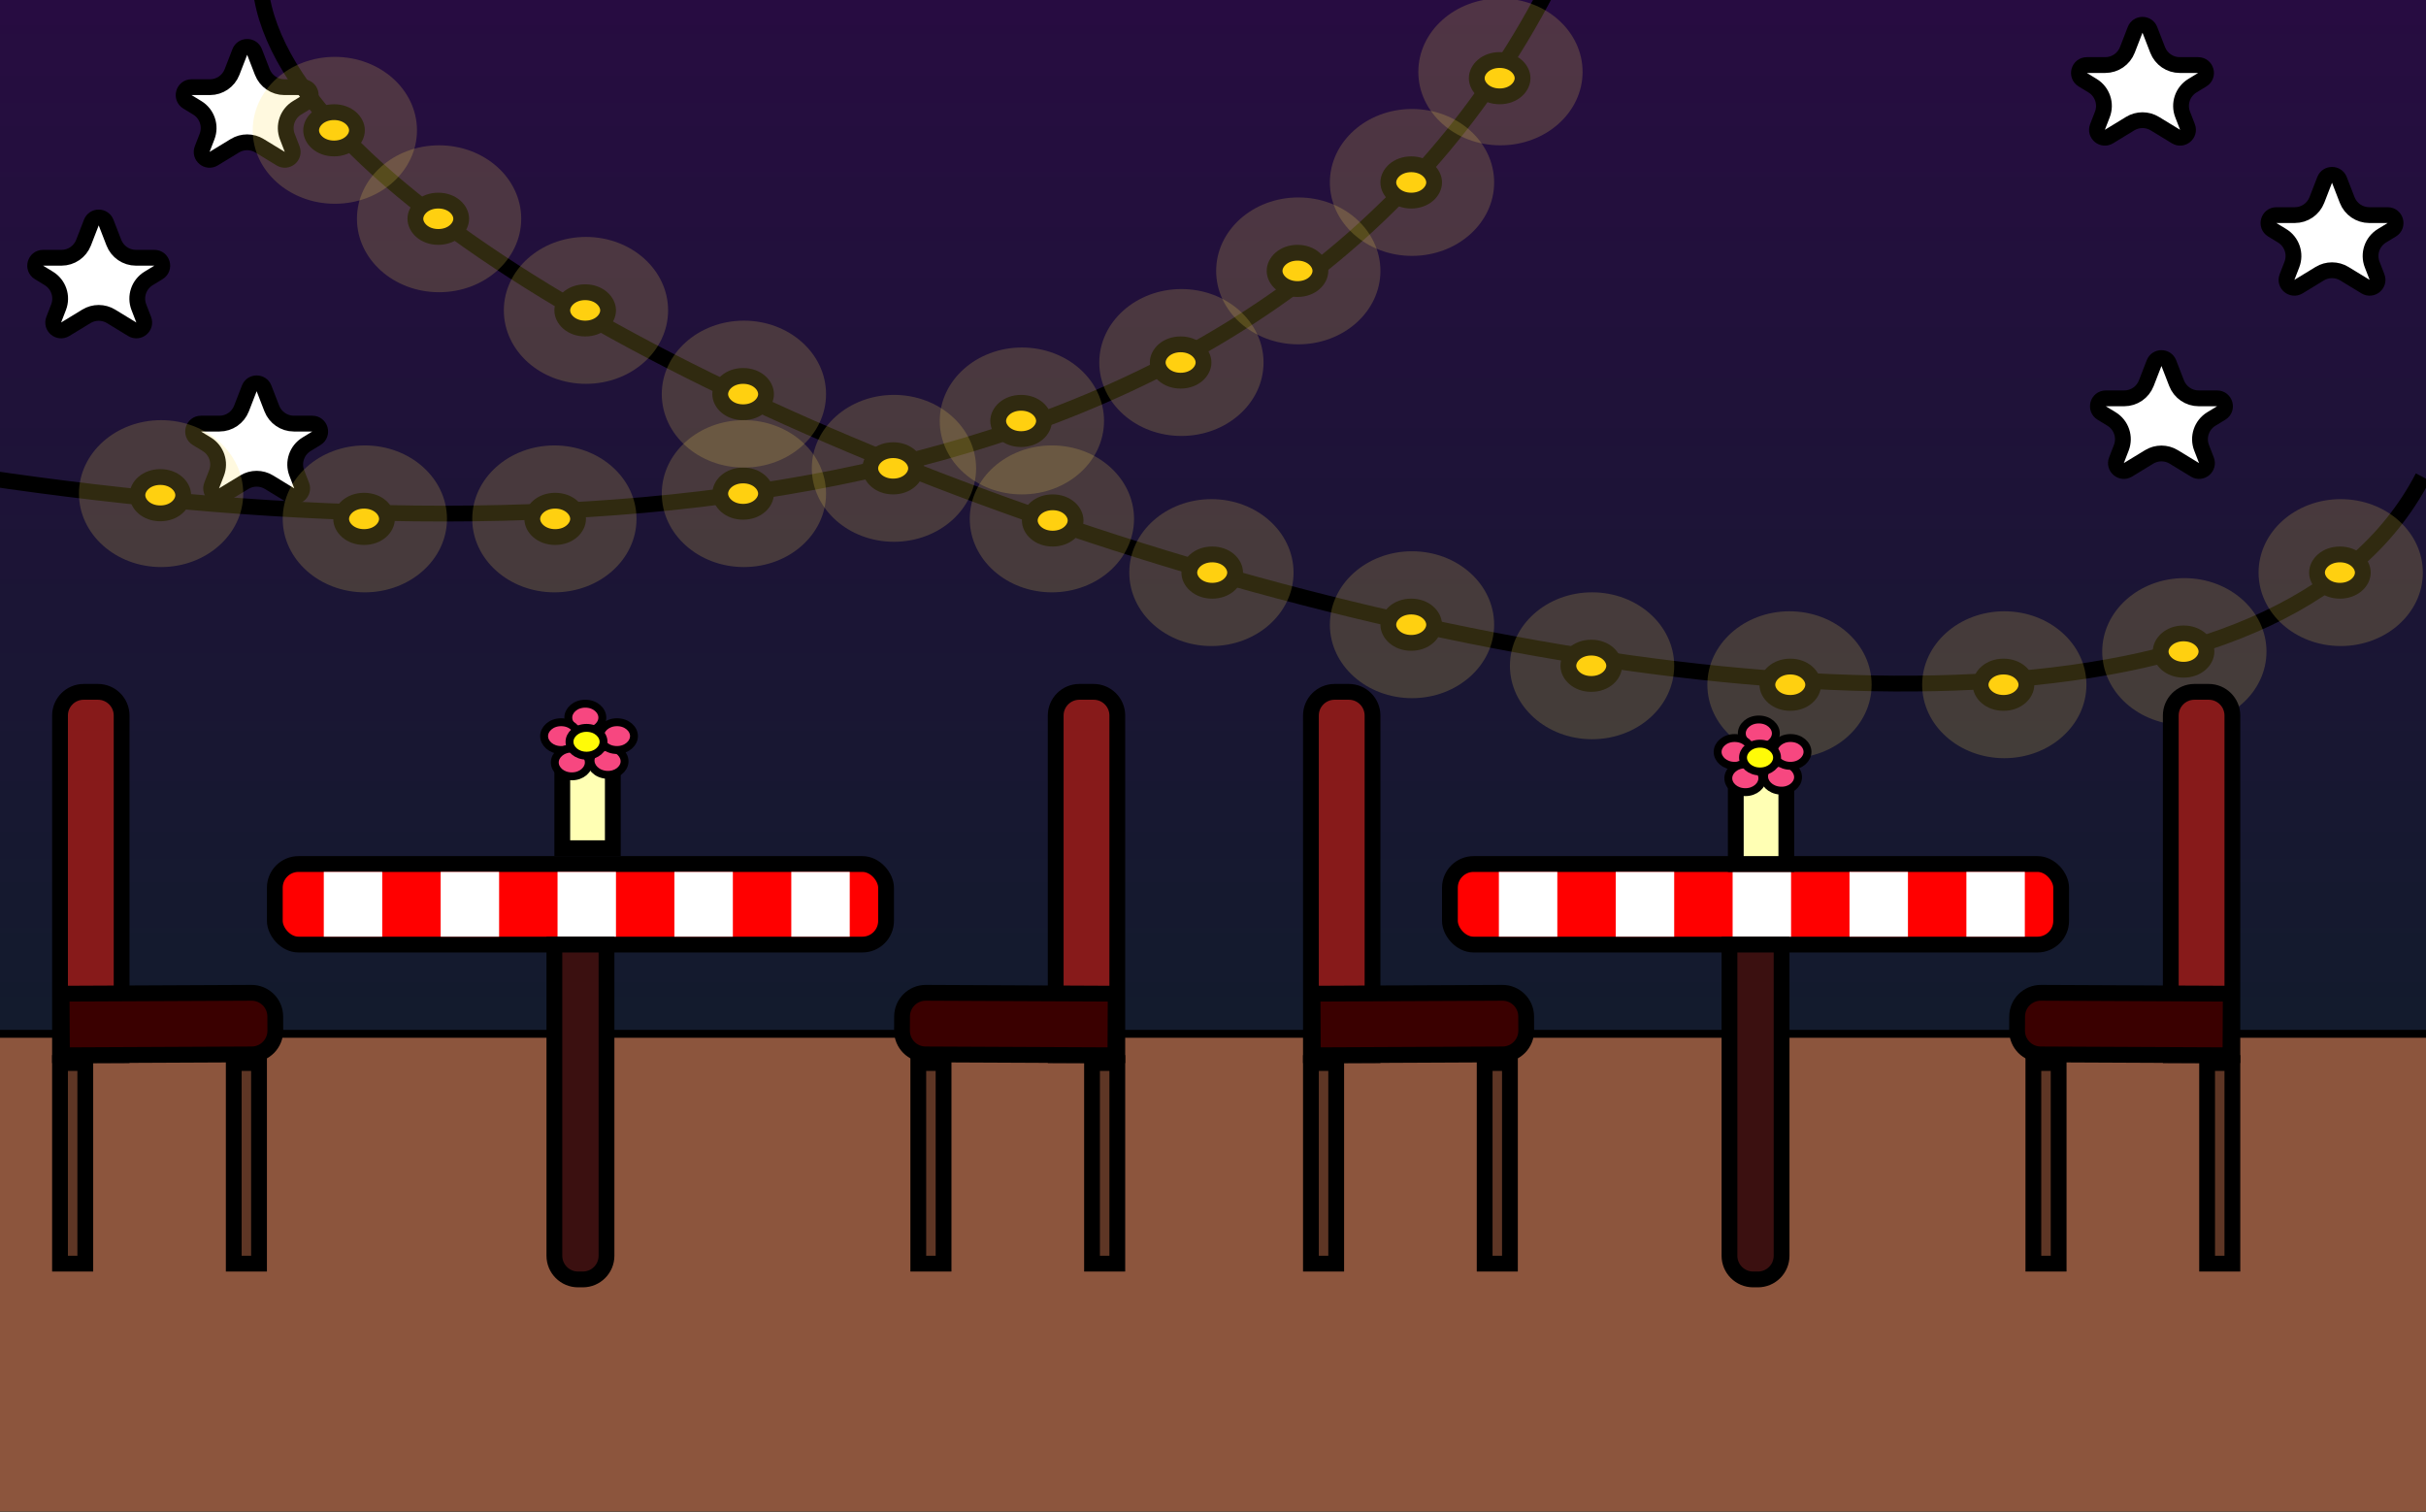 <svg width="1536" height="957" viewBox="0 0 1536 957" fill="none" xmlns="http://www.w3.org/2000/svg">
<rect x="0" y="0" width="1536" height="957" fill="#333333" stroke="none"/>
<g clip-path="url(#clip0_2088_2)">
<rect width="1536" height="957" fill="url(#paint0_linear_2088_2)"/>
<path d="M151.837 32.883C153.487 28.624 159.513 28.624 161.163 32.883L166.09 45.604C168.326 51.38 173.883 55.186 180.077 55.186H191.733C196.786 55.186 198.65 61.826 194.336 64.456L188.102 68.255C181.902 72.034 179.299 79.711 181.921 86.481L184.977 94.371C186.703 98.828 181.793 102.934 177.713 100.447L164.307 92.276C159.512 89.353 153.488 89.353 148.693 92.276L135.287 100.447C131.207 102.934 126.297 98.828 128.023 94.371L131.079 86.481C133.701 79.711 131.098 72.034 124.898 68.255L118.664 64.456C114.35 61.826 116.214 55.186 121.267 55.186H132.923C139.117 55.186 144.674 51.38 146.91 45.604L151.837 32.883Z" fill="white" stroke="black" stroke-width="10"/>
<path d="M57.837 140.883C59.487 136.624 65.513 136.624 67.162 140.883L72.09 153.604C74.326 159.38 79.883 163.186 86.077 163.186H97.733C102.786 163.186 104.65 169.826 100.336 172.456L94.102 176.255C87.903 180.034 85.299 187.711 87.921 194.481L90.977 202.371C92.703 206.828 87.793 210.934 83.713 208.447L70.307 200.276C65.513 197.353 59.487 197.353 54.693 200.276L41.287 208.447C37.207 210.934 32.297 206.828 34.023 202.371L37.079 194.481C39.701 187.711 37.097 180.034 30.898 176.255L24.664 172.456C20.35 169.826 22.214 163.186 27.267 163.186H38.923C45.117 163.186 50.673 159.38 52.91 153.604L57.837 140.883Z" fill="white" stroke="black" stroke-width="10"/>
<path d="M157.837 245.883C159.487 241.624 165.513 241.624 167.163 245.883L172.09 258.604C174.326 264.38 179.883 268.186 186.077 268.186H197.733C202.786 268.186 204.65 274.826 200.336 277.456L194.102 281.255C187.902 285.034 185.299 292.711 187.921 299.481L190.977 307.371C192.703 311.828 187.793 315.934 183.713 313.447L170.307 305.276C165.512 302.353 159.488 302.353 154.693 305.276L141.287 313.447C137.207 315.934 132.297 311.828 134.023 307.371L137.079 299.481C139.701 292.711 137.098 285.034 130.898 281.255L124.664 277.456C120.35 274.826 122.214 268.186 127.267 268.186H138.923C145.117 268.186 150.674 264.38 152.91 258.604L157.837 245.883Z" fill="white" stroke="black" stroke-width="10"/>
<path d="M1351.84 18.883C1353.49 14.624 1359.51 14.624 1361.16 18.883L1366.09 31.604C1368.33 37.38 1373.88 41.186 1380.08 41.186H1391.73C1396.79 41.186 1398.65 47.826 1394.34 50.456L1388.1 54.255C1381.9 58.034 1379.3 65.711 1381.92 72.481L1384.98 80.371C1386.7 84.828 1381.79 88.934 1377.71 86.447L1364.31 78.276C1359.51 75.353 1353.49 75.353 1348.69 78.276L1335.29 86.447C1331.21 88.934 1326.3 84.828 1328.02 80.371L1331.08 72.481C1333.7 65.711 1331.1 58.034 1324.9 54.255L1318.66 50.456C1314.35 47.826 1316.21 41.186 1321.27 41.186H1332.92C1339.12 41.186 1344.67 37.38 1346.91 31.604L1351.84 18.883Z" fill="white" stroke="black" stroke-width="10"/>
<path d="M1471.84 113.883C1473.49 109.624 1479.51 109.624 1481.16 113.883L1486.09 126.604C1488.33 132.38 1493.88 136.186 1500.08 136.186H1511.73C1516.79 136.186 1518.65 142.826 1514.34 145.456L1508.1 149.255C1501.9 153.034 1499.3 160.711 1501.92 167.481L1504.98 175.371C1506.7 179.828 1501.79 183.934 1497.71 181.447L1484.31 173.276C1479.51 170.353 1473.49 170.353 1468.69 173.276L1455.29 181.447C1451.21 183.934 1446.3 179.828 1448.02 175.371L1451.08 167.481C1453.7 160.711 1451.1 153.034 1444.9 149.255L1438.66 145.456C1434.35 142.826 1436.21 136.186 1441.27 136.186H1452.92C1459.12 136.186 1464.67 132.38 1466.91 126.604L1471.84 113.883Z" fill="white" stroke="black" stroke-width="10"/>
<path d="M1363.84 229.883C1365.49 225.624 1371.51 225.624 1373.16 229.883L1378.09 242.604C1380.33 248.38 1385.88 252.186 1392.08 252.186H1403.73C1408.79 252.186 1410.65 258.826 1406.34 261.456L1400.1 265.255C1393.9 269.034 1391.3 276.711 1393.92 283.481L1396.98 291.371C1398.7 295.828 1393.79 299.934 1389.71 297.447L1376.31 289.276C1371.51 286.353 1365.49 286.353 1360.69 289.276L1347.29 297.447C1343.21 299.934 1338.3 295.828 1340.02 291.371L1343.08 283.481C1345.7 276.711 1343.1 269.034 1336.9 265.255L1330.66 261.456C1326.35 258.826 1328.21 252.186 1333.27 252.186H1344.92C1351.12 252.186 1356.67 248.38 1358.91 242.604L1363.84 229.883Z" fill="white" stroke="black" stroke-width="10"/>
<rect x="-137.5" y="654.5" width="1705" height="604" fill="#8C553D" stroke="black" stroke-width="5"/>
<path d="M-12 302C373.782 359.426 805.516 328.746 980 -7M165 -7C195 251 1359.52 637.746 1534 302" stroke="black" stroke-width="10"/>
<path d="M226 82.5C226 88.101 220.324 94 211.5 94C202.676 94 197 88.101 197 82.5C197 76.899 202.676 71 211.5 71C220.324 71 226 76.899 226 82.5Z" fill="#FFCC00" stroke="black" stroke-width="10"/>
<path d="M292 138.5C292 144.101 286.324 150 277.5 150C268.676 150 263 144.101 263 138.5C263 132.899 268.676 127 277.5 127C286.324 127 292 132.899 292 138.5Z" fill="#FFCC00" stroke="black" stroke-width="10"/>
<path d="M385 196.5C385 202.101 379.324 208 370.5 208C361.676 208 356 202.101 356 196.5C356 190.899 361.676 185 370.5 185C379.324 185 385 190.899 385 196.5Z" fill="#FFCC00" stroke="black" stroke-width="10"/>
<path d="M485 249.5C485 255.101 479.324 261 470.5 261C461.676 261 456 255.101 456 249.5C456 243.899 461.676 238 470.5 238C479.324 238 485 243.899 485 249.5Z" fill="#FFCC00" stroke="black" stroke-width="10"/>
<path d="M580 296.5C580 302.101 574.324 308 565.5 308C556.676 308 551 302.101 551 296.5C551 290.899 556.676 285 565.5 285C574.324 285 580 290.899 580 296.5Z" fill="#FFCC00" stroke="black" stroke-width="10"/>
<path d="M681 329.5C681 335.101 675.324 341 666.5 341C657.676 341 652 335.101 652 329.5C652 323.899 657.676 318 666.5 318C675.324 318 681 323.899 681 329.5Z" fill="#FFCC00" stroke="black" stroke-width="10"/>
<path d="M782 362.5C782 368.101 776.324 374 767.5 374C758.676 374 753 368.101 753 362.5C753 356.899 758.676 351 767.5 351C776.324 351 782 356.899 782 362.5Z" fill="#FFCC00" stroke="black" stroke-width="10"/>
<path d="M908 395.5C908 401.101 902.324 407 893.5 407C884.676 407 879 401.101 879 395.5C879 389.899 884.676 384 893.5 384C902.324 384 908 389.899 908 395.5Z" fill="#FFCC00" stroke="black" stroke-width="10"/>
<path d="M1022 421.5C1022 427.101 1016.32 433 1007.5 433C998.676 433 993 427.101 993 421.5C993 415.899 998.676 410 1007.5 410C1016.32 410 1022 415.899 1022 421.5Z" fill="#FFCC00" stroke="black" stroke-width="10"/>
<path d="M1148 433.5C1148 439.101 1142.32 445 1133.5 445C1124.68 445 1119 439.101 1119 433.5C1119 427.899 1124.68 422 1133.5 422C1142.32 422 1148 427.899 1148 433.5Z" fill="#FFCC00" stroke="black" stroke-width="10"/>
<path d="M1283 433.5C1283 439.101 1277.32 445 1268.5 445C1259.68 445 1254 439.101 1254 433.5C1254 427.899 1259.68 422 1268.5 422C1277.32 422 1283 427.899 1283 433.5Z" fill="#FFCC00" stroke="black" stroke-width="10"/>
<path d="M1397 412.5C1397 418.101 1391.32 424 1382.5 424C1373.68 424 1368 418.101 1368 412.5C1368 406.899 1373.68 401 1382.5 401C1391.32 401 1397 406.899 1397 412.5Z" fill="#FFCC00" stroke="black" stroke-width="10"/>
<path d="M1496 362.5C1496 368.101 1490.32 374 1481.5 374C1472.68 374 1467 368.101 1467 362.5C1467 356.899 1472.68 351 1481.5 351C1490.32 351 1496 356.899 1496 362.5Z" fill="#FFCC00" stroke="black" stroke-width="10"/>
<path d="M964 49.5C964 55.101 958.324 61 949.5 61C940.676 61 935 55.101 935 49.5C935 43.899 940.676 38 949.5 38C958.324 38 964 43.899 964 49.5Z" fill="#FFCC00" stroke="black" stroke-width="10"/>
<path d="M908 115.5C908 121.101 902.324 127 893.5 127C884.676 127 879 121.101 879 115.5C879 109.899 884.676 104 893.5 104C902.324 104 908 109.899 908 115.5Z" fill="#FFCC00" stroke="black" stroke-width="10"/>
<path d="M836 171.5C836 177.101 830.324 183 821.5 183C812.676 183 807 177.101 807 171.5C807 165.899 812.676 160 821.5 160C830.324 160 836 165.899 836 171.5Z" fill="#FFCC00" stroke="black" stroke-width="10"/>
<path d="M762 229.5C762 235.101 756.324 241 747.5 241C738.676 241 733 235.101 733 229.5C733 223.899 738.676 218 747.5 218C756.324 218 762 223.899 762 229.5Z" fill="#FFCC00" stroke="black" stroke-width="10"/>
<path d="M661 266.5C661 272.101 655.324 278 646.5 278C637.676 278 632 272.101 632 266.5C632 260.899 637.676 255 646.5 255C655.324 255 661 260.899 661 266.5Z" fill="#FFCC00" stroke="black" stroke-width="10"/>
<path d="M485 312.5C485 318.101 479.324 324 470.5 324C461.676 324 456 318.101 456 312.5C456 306.899 461.676 301 470.5 301C479.324 301 485 306.899 485 312.5Z" fill="#FFCC00" stroke="black" stroke-width="10"/>
<path d="M366 328.5C366 334.101 360.324 340 351.5 340C342.676 340 337 334.101 337 328.5C337 322.899 342.676 317 351.5 317C360.324 317 366 322.899 366 328.5Z" fill="#FFCC00" stroke="black" stroke-width="10"/>
<path d="M245 328.5C245 334.101 239.324 340 230.5 340C221.676 340 216 334.101 216 328.5C216 322.899 221.676 317 230.5 317C239.324 317 245 322.899 245 328.5Z" fill="#FFCC00" stroke="black" stroke-width="10"/>
<path d="M116 313.5C116 319.101 110.324 325 101.5 325C92.676 325 87 319.101 87 313.5C87 307.899 92.676 302 101.5 302C110.324 302 116 307.899 116 313.5Z" fill="#FFCC00" stroke="black" stroke-width="10"/>
<rect x="174" y="547" width="387" height="51" rx="15" fill="#FF0000" stroke="black" stroke-width="10"/>
<rect x="205" y="552" width="37" height="41" fill="white"/>
<rect x="279" y="552" width="37" height="41" fill="white"/>
<rect x="353" y="552" width="37" height="41" fill="white"/>
<rect x="427" y="552" width="37" height="41" fill="white"/>
<rect x="501" y="552" width="37" height="41" fill="white"/>
<path d="M351 598H384V795C384 803.284 377.284 810 369 810H366C357.716 810 351 803.284 351 795V598Z" fill="#3B1010" stroke="black" stroke-width="10"/>
<rect x="918" y="547" width="387" height="51" rx="15" fill="#FF0000" stroke="black" stroke-width="10"/>
<rect x="949" y="552" width="37" height="41" fill="white"/>
<rect x="1023" y="552" width="37" height="41" fill="white"/>
<rect x="1097" y="552" width="37" height="41" fill="white"/>
<rect x="1171" y="552" width="37" height="41" fill="white"/>
<rect x="1245" y="552" width="37" height="41" fill="white"/>
<path d="M1095 598H1128V795C1128 803.284 1121.28 810 1113 810H1110C1101.72 810 1095 803.284 1095 795V598Z" fill="#3B1010" stroke="black" stroke-width="10"/>
<ellipse opacity="0.19" cx="371" cy="196.5" rx="52" ry="46.5" fill="#FFDE59"/>
<ellipse opacity="0.19" cx="471" cy="249.5" rx="52" ry="46.5" fill="#FFDE59"/>
<ellipse opacity="0.19" cx="566" cy="296.5" rx="52" ry="46.5" fill="#FFDE59"/>
<ellipse opacity="0.19" cx="647" cy="266.5" rx="52" ry="46.5" fill="#FFDE59"/>
<ellipse opacity="0.19" cx="666" cy="328.5" rx="52" ry="46.5" fill="#FFDE59"/>
<ellipse opacity="0.19" cx="767" cy="362.5" rx="52" ry="46.5" fill="#FFDE59"/>
<ellipse opacity="0.19" cx="894" cy="395.5" rx="52" ry="46.5" fill="#FFDE59"/>
<ellipse opacity="0.19" cx="1008" cy="421.5" rx="52" ry="46.5" fill="#FFDE59"/>
<ellipse opacity="0.19" cx="1133" cy="433.5" rx="52" ry="46.5" fill="#FFDE59"/>
<ellipse opacity="0.19" cx="1269" cy="433.5" rx="52" ry="46.5" fill="#FFDE59"/>
<ellipse opacity="0.19" cx="1383" cy="412.5" rx="52" ry="46.5" fill="#FFDE59"/>
<ellipse opacity="0.19" cx="1482" cy="362.5" rx="52" ry="46.5" fill="#FFDE59"/>
<ellipse opacity="0.19" cx="748" cy="229.5" rx="52" ry="46.5" fill="#FFDE59"/>
<ellipse opacity="0.19" cx="822" cy="171.5" rx="52" ry="46.5" fill="#FFDE59"/>
<ellipse opacity="0.19" cx="894" cy="115.5" rx="52" ry="46.5" fill="#FFDE59"/>
<ellipse opacity="0.19" cx="950" cy="45.5" rx="52" ry="46.5" fill="#FFDE59"/>
<ellipse opacity="0.19" cx="351" cy="328.5" rx="52" ry="46.5" fill="#FFDE59"/>
<ellipse opacity="0.19" cx="231" cy="328.5" rx="52" ry="46.5" fill="#FFDE59"/>
<ellipse opacity="0.19" cx="102" cy="312.5" rx="52" ry="46.5" fill="#FFDE59"/>
<ellipse opacity="0.19" cx="471" cy="312.5" rx="52" ry="46.5" fill="#FFDE59"/>
<ellipse opacity="0.19" cx="212" cy="82.5" rx="52" ry="46.5" fill="#FFDE59"/>
<ellipse opacity="0.19" cx="278" cy="138.5" rx="52" ry="46.5" fill="#FFDE59"/>
<path d="M53 438H62C70.284 438 77 444.716 77 453V668H38V453C38 444.716 44.716 438 53 438Z" fill="#871A1A" stroke="black" stroke-width="10"/>
<path d="M174.274 643.466L174.316 652.466C174.355 660.75 167.671 667.497 159.386 667.536L39.205 668.097L39.023 629.098L159.204 628.536C167.488 628.498 174.235 635.182 174.274 643.466Z" fill="#3A0000" stroke="black" stroke-width="10"/>
<rect x="38" y="673" width="16" height="127" fill="#5E3625" stroke="black" stroke-width="10"/>
<rect x="148" y="673" width="16" height="127" fill="#5E3625" stroke="black" stroke-width="10"/>
<path d="M692.409 438H683.409C675.125 438 668.409 444.716 668.409 453V668H707.409V453C707.409 444.716 700.693 438 692.409 438Z" fill="#871A1A" stroke="black" stroke-width="10"/>
<path d="M571.135 643.466L571.093 652.466C571.054 660.75 577.739 667.497 586.023 667.536L706.204 668.097L706.386 629.098L586.205 628.536C577.921 628.498 571.174 635.182 571.135 643.466Z" fill="#3A0000" stroke="black" stroke-width="10"/>
<rect x="-5" y="5" width="16" height="127" transform="matrix(-1 0 0 1 702.409 668)" fill="#5E3625" stroke="black" stroke-width="10"/>
<rect x="-5" y="5" width="16" height="127" transform="matrix(-1 0 0 1 592.409 668)" fill="#5E3625" stroke="black" stroke-width="10"/>
<path d="M845 438H854C862.284 438 869 444.716 869 453V668H830V453C830 444.716 836.716 438 845 438Z" fill="#871A1A" stroke="black" stroke-width="10"/>
<path d="M966.274 643.466L966.316 652.466C966.355 660.75 959.671 667.497 951.386 667.536L831.205 668.097L831.023 629.098L951.204 628.536C959.488 628.498 966.235 635.182 966.274 643.466Z" fill="#3A0000" stroke="black" stroke-width="10"/>
<rect x="830" y="673" width="16" height="127" fill="#5E3625" stroke="black" stroke-width="10"/>
<rect x="940" y="673" width="16" height="127" fill="#5E3625" stroke="black" stroke-width="10"/>
<path d="M1398.41 438H1389.41C1381.12 438 1374.41 444.716 1374.41 453V668H1413.41V453C1413.41 444.716 1406.69 438 1398.41 438Z" fill="#871A1A" stroke="black" stroke-width="10"/>
<path d="M1277.14 643.466L1277.09 652.466C1277.05 660.75 1283.74 667.497 1292.02 667.536L1412.2 668.097L1412.39 629.098L1292.2 628.536C1283.92 628.498 1277.17 635.182 1277.14 643.466Z" fill="#3A0000" stroke="black" stroke-width="10"/>
<rect x="-5" y="5" width="16" height="127" transform="matrix(-1 0 0 1 1408.41 668)" fill="#5E3625" stroke="black" stroke-width="10"/>
<rect x="-5" y="5" width="16" height="127" transform="matrix(-1 0 0 1 1298.41 668)" fill="#5E3625" stroke="black" stroke-width="10"/>
<path d="M388 489V537H356V489C356 480.163 363.163 473 372 473C380.837 473 388 480.163 388 489Z" fill="#FFFFB4" stroke="black" stroke-width="10"/>
<path d="M381.36 454.299C381.36 458.796 376.929 463.098 370.587 463.098C364.245 463.098 359.814 458.796 359.814 454.299C359.814 449.802 364.245 445.5 370.587 445.5C376.929 445.5 381.36 449.802 381.36 454.299Z" fill="#F74780" stroke="black" stroke-width="5"/>
<path d="M366.045 466.03C366.045 470.528 361.615 474.829 355.273 474.829C348.931 474.829 344.5 470.528 344.5 466.03C344.5 461.533 348.931 457.231 355.273 457.231C361.615 457.231 366.045 461.533 366.045 466.03Z" fill="#F74780" stroke="black" stroke-width="5"/>
<path d="M372.81 482.701C372.81 487.198 368.38 491.5 362.037 491.5C355.695 491.5 351.265 487.198 351.265 482.701C351.265 478.204 355.695 473.902 362.037 473.902C368.38 473.902 372.81 478.204 372.81 482.701Z" fill="#F74780" stroke="black" stroke-width="5"/>
<path d="M395.414 482.5C395.078 486.987 390.337 490.967 384.012 490.524C377.688 490.08 373.589 485.481 373.925 480.994C374.261 476.507 379.002 472.527 385.327 472.971C391.651 473.414 395.75 478.014 395.414 482.5Z" fill="#F74780" stroke="black" stroke-width="5"/>
<path d="M401.396 465.938C401.437 470.435 397.046 474.775 390.705 474.829C384.363 474.883 379.893 470.62 379.852 466.123C379.81 461.626 384.201 457.286 390.543 457.232C396.885 457.177 401.355 461.441 401.396 465.938Z" fill="#F74780" stroke="black" stroke-width="5"/>
<path d="M382.126 469.611C382.126 474.109 377.695 478.41 371.353 478.41C365.011 478.41 360.58 474.109 360.58 469.611C360.58 465.114 365.011 460.812 371.353 460.812C377.695 460.812 382.126 465.114 382.126 469.611Z" fill="#FFFB07" stroke="black" stroke-width="5"/>
<path d="M1131 499V547H1099V499C1099 490.163 1106.16 483 1115 483C1123.84 483 1131 490.163 1131 499Z" fill="#FFFFB4" stroke="black" stroke-width="10"/>
<path d="M1124.36 464.299C1124.36 468.796 1119.93 473.098 1113.59 473.098C1107.25 473.098 1102.81 468.796 1102.81 464.299C1102.81 459.802 1107.25 455.5 1113.59 455.5C1119.93 455.5 1124.36 459.802 1124.36 464.299Z" fill="#F74780" stroke="black" stroke-width="5"/>
<path d="M1109.05 476.03C1109.05 480.528 1104.61 484.829 1098.27 484.829C1091.93 484.829 1087.5 480.528 1087.5 476.03C1087.5 471.533 1091.93 467.231 1098.27 467.231C1104.61 467.231 1109.05 471.533 1109.05 476.03Z" fill="#F74780" stroke="black" stroke-width="5"/>
<path d="M1115.81 492.701C1115.81 497.198 1111.38 501.5 1105.04 501.5C1098.7 501.5 1094.26 497.198 1094.26 492.701C1094.26 488.204 1098.7 483.902 1105.04 483.902C1111.38 483.902 1115.81 488.204 1115.81 492.701Z" fill="#F74780" stroke="black" stroke-width="5"/>
<path d="M1138.41 492.5C1138.08 496.987 1133.34 500.967 1127.01 500.524C1120.69 500.08 1116.59 495.481 1116.93 490.994C1117.26 486.507 1122 482.527 1128.33 482.971C1134.65 483.414 1138.75 488.014 1138.41 492.5Z" fill="#F74780" stroke="black" stroke-width="5"/>
<path d="M1144.4 475.938C1144.44 480.435 1140.05 484.775 1133.7 484.829C1127.36 484.883 1122.89 480.62 1122.85 476.123C1122.81 471.626 1127.2 467.286 1133.54 467.232C1139.89 467.177 1144.35 471.441 1144.4 475.938Z" fill="#F74780" stroke="black" stroke-width="5"/>
<path d="M1125.13 479.611C1125.13 484.109 1120.7 488.41 1114.35 488.41C1108.01 488.41 1103.58 484.109 1103.58 479.611C1103.58 475.114 1108.01 470.812 1114.35 470.812C1120.7 470.812 1125.13 475.114 1125.13 479.611Z" fill="#FFFB07" stroke="black" stroke-width="5"/>
</g>
<defs>
<linearGradient id="paint0_linear_2088_2" x1="768" y1="0" x2="768" y2="957" gradientUnits="userSpaceOnUse">
<stop stop-color="#270C41"/>
<stop offset="1" stop-color="#092223"/>
</linearGradient>
<clipPath id="clip0_2088_2">
<rect width="1536" height="957" fill="white"/>
</clipPath>
</defs>
</svg>
